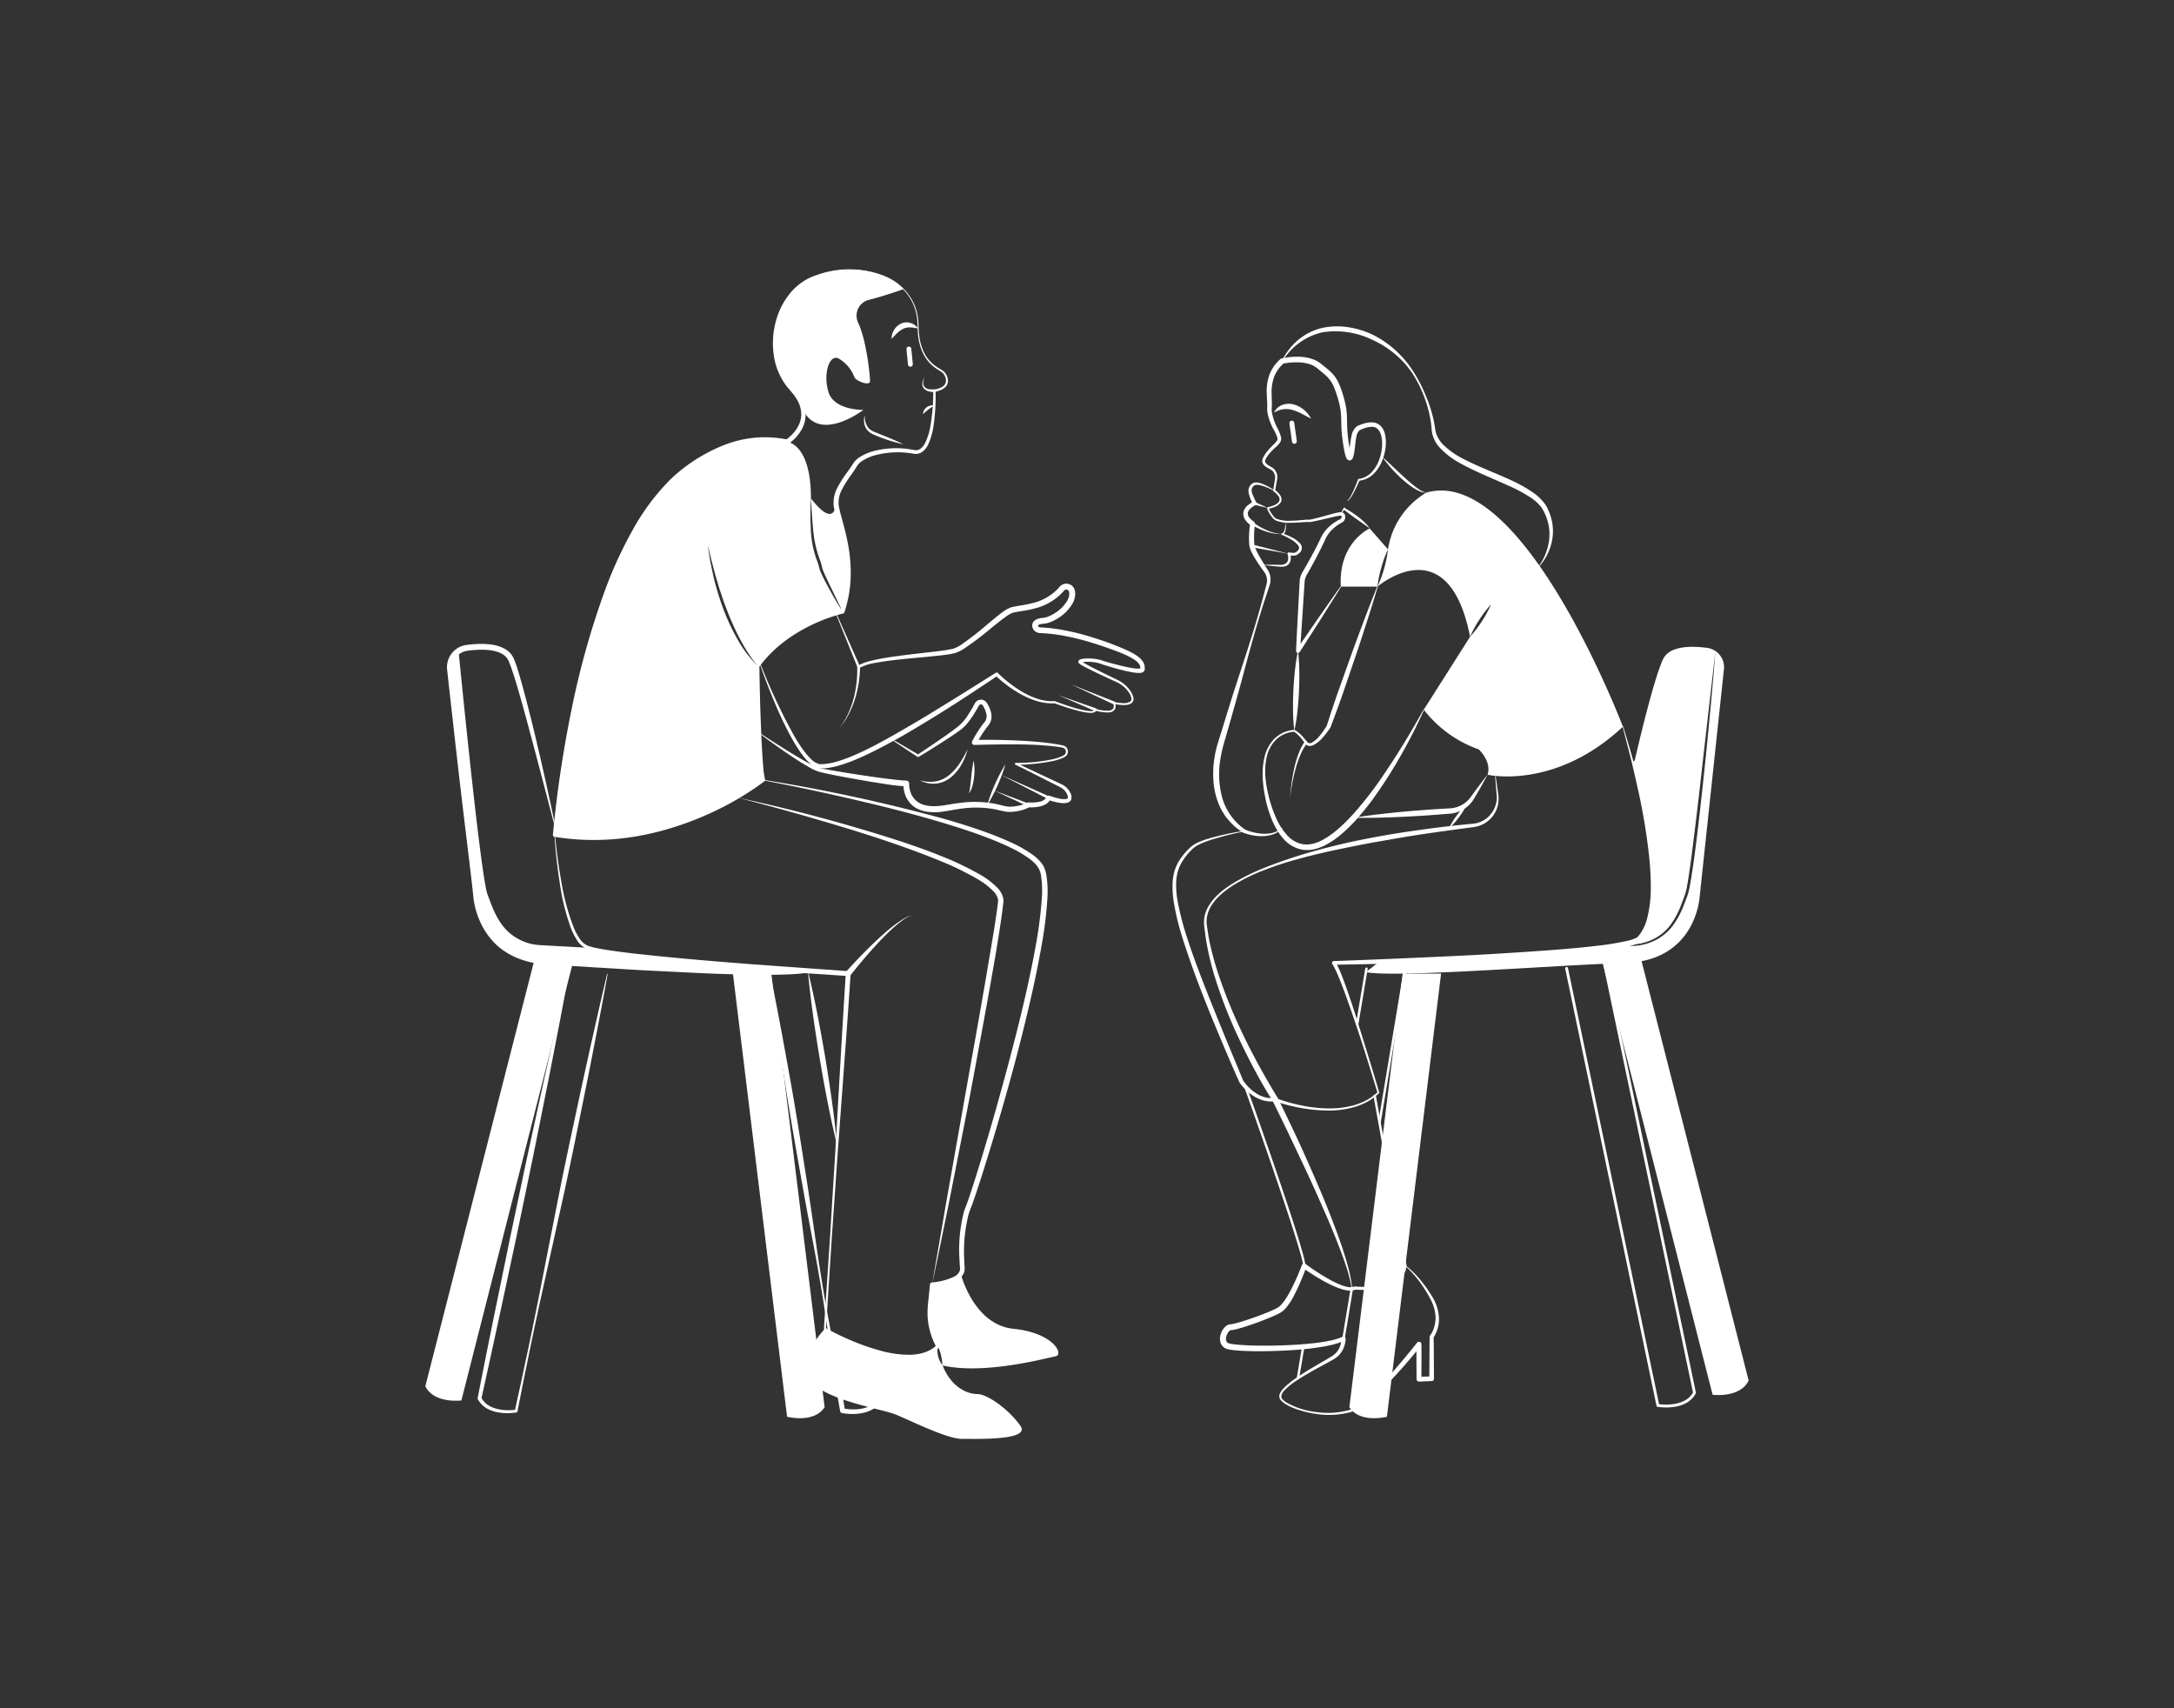 <svg xmlns="http://www.w3.org/2000/svg" data-name="Layer 1" viewBox="0 0 700 550"><rect x="0" y="0" width="700" height="550" fill="#333333" stroke="none"/><path fill="#fff" d="M339.854 436.693c-2.807.517-22.822 6.027-36.351 2.941 2.75 7.033 8.048 9.198 11.047 9.198 3.746 0 10.875 5.624 14.056 10.309 3.19 4.685-14.056 4.12-18.932 4.12-4.877 0-16.69-5.998-21.376-7.866-4.685-1.878-23.617-4.695-27.747-11.44-4.12-6.745 5.059-16.125 5.059-16.125s26.626 15.378 36.38 5.624a7.035 7.035 0 00.077 3.162 6.699 6.699 0 001.36 2.846 14.256 14.256 0 00-.431-3.066 13.53 13.53 0 00-1.006-2.941 22.459 22.459 0 01-2.625-12.743l.747-7.128s6.889-.508 9.093-3.219l.163-.23s4.053 16.384 16.987 17.696C339.298 429.143 342.67 436.185 339.854 436.693zM266.414 188.531c1.523 2.817 3.104 5.595 4.819 8.297v.019s-17.428 3.938-27.182 17.629a32.414 32.414 0 01-3.162-4.254c-.968-1.475-1.84-3.018-2.673-4.561a88.821 88.821 0 01-4.312-9.658l-.929-2.472-.833-2.51c-.613-1.667-1.016-3.382-1.571-5.068-.498-1.696-.92-3.411-1.38-5.116-.431-1.725-.814-3.449-1.265-5.174.24 1.763.537 3.516.805 5.27.374 1.734.719 3.478 1.121 5.212a86.637 86.637 0 003.162 10.204 66.881 66.881 0 004.561 9.667 36.957 36.957 0 006.477 8.46s.747 33.745 2.06 36.744c0 0-29.807 24.097-67.49 17.62 0 0 7.033-82.111 36.84-112.77 0 0 16.873-18.281 37.97-13.778 0 0 7.684.374 7.684 18.185a87.037 87.037 0 00-.058 9.619 31.891 31.891 0 001.696 9.533c.278.766.565 1.495.786 2.242.115.374.201.747.287 1.131.058.192.125.431.192.632l.24.575C264.919 185.705 265.648 187.123 266.414 188.531z"/><path fill="#fff" d="M271.233,196.828l-2.06-4.312-2.098-4.321c-.671-1.447-1.389-2.874-1.983-4.331l-.201-.546c-.058-.172-.105-.316-.153-.508-.096-.402-.182-.805-.297-1.207-.23-.786-.517-1.552-.786-2.29a36.816,36.816,0,0,1-1.868-9.275c-.173-1.581-.278-3.171-.374-4.771-.134-1.591-.172-3.191-.297-4.791,7.876,10.127,8.058,1.686,8.058,1.686C269.365,166.849,276.484,180.703,271.233,196.828Z"/><path fill="#fff" d="M285.242,89.057a17.703,17.703,0,0,1,8.55,7.757,16.434,16.434,0,0,1,1.795,5.58c.135.969.146,1.964.204,2.932l.058,1.451c.026.483.105.961.155,1.442a16.483,16.483,0,0,0,1.644,5.506l.341.633.4.596a11.604,11.604,0,0,0,.875,1.135,13.05,13.05,0,0,0,2.139,1.897c.782.578,1.629.949,2.481,1.612a4.432,4.432,0,0,1,1.348,2.774,3.121,3.121,0,0,1-.331,1.588,3.43,3.43,0,0,1-1.111,1.159,7.841,7.841,0,0,1-2.868,1.042l.313-.379a64.456,64.456,0,0,1-.693,11.602,20.926,20.926,0,0,1-1.651,5.676,6.408,6.408,0,0,1-1.965,2.453,3.64,3.64,0,0,1-1.594.598,2.949,2.949,0,0,1-.852.004l-.416-.048-.347-.057a28.389,28.389,0,0,0-11.188.382,14.875,14.875,0,0,0-5.046,2.097c-.173.133-.358.257-.522.396l-.454.444a7.474,7.474,0,0,0-.756,1.06c-.523.842-1.081,1.643-1.635,2.431a36.952,36.952,0,0,0-3.014,4.776,8.801,8.801,0,0,0-1.044,5.118c.268,1.754.863,3.638,1.349,5.492.501,1.866.991,3.748,1.372,5.659a50.444,50.444,0,0,1,1.135,11.647,39.881,39.881,0,0,1-1.997,11.555.721.721,0,0,1-.509.472l-.012.003a51.343,51.343,0,0,0-7.691,2.599,55.138,55.138,0,0,0-7.248,3.739,44.384,44.384,0,0,0-6.546,4.847,39.857,39.857,0,0,0-5.488,6.006l.084-.273c.097,6.135.228,12.274.475,18.406q.171,4.6.431,9.193c.086,1.531.196,3.059.317,4.586a26.583,26.583,0,0,0,.644,4.459l.013.045a.268.268,0,0,1-.095.288,93.403,93.403,0,0,1-15.336,9.322,102.787,102.787,0,0,1-16.764,6.411c-2.888.801-5.809,1.488-8.763,2.014a85.025,85.025,0,0,1-8.934,1.085,79.342,79.342,0,0,1-17.976-.841.593.593,0,0,1-.493-.638,374.395,374.395,0,0,1,5.985-40.238A262.878,262.878,0,0,1,195.054,189.367a133.56,133.56,0,0,1,8.558-18.55,73.027,73.027,0,0,1,12.243-16.459,53.783,53.783,0,0,1,17.308-11.072,35.874,35.874,0,0,1,20.427-1.759l-.586.107c2.721-1.881,5.01-4.943,4.988-8.273A9.278,9.278,0,0,0,256.57,128.592l-.682-1.096c-.244-.356-.547-.676-.817-1.016l-.84-1.012c-.301-.355-.618-.696-.904-1.062a21.259,21.259,0,0,1-4.186-10.112,26.851,26.851,0,0,1,.679-10.865,23.733,23.733,0,0,1,5.061-9.58,18.949,18.949,0,0,1,4.164-3.503,16.511,16.511,0,0,1,2.428-1.24c.839-.347,1.705-.606,2.556-.913A30.714,30.714,0,0,1,285.242,89.057Zm-.073.167a30.447,30.447,0,0,0-21.033-.69c-.838.31-1.698.575-2.518.922a16.115,16.115,0,0,0-2.362,1.231,17.614,17.614,0,0,0-4.006,3.487,23.135,23.135,0,0,0-4.744,9.435,25.979,25.979,0,0,0-.447,10.541,20.215,20.215,0,0,0,4.177,9.523l1.775,2.018c.297.357.622.689.895,1.067l.771,1.178a10.611,10.611,0,0,1,1.722,5.411,10,10,0,0,1-1.608,5.5c-.251.408-.547.782-.822,1.171-.315.354-.604.735-.942,1.066a14.061,14.061,0,0,1-2.178,1.869.709.709,0,0,1-.549.114l-.037-.008a34.284,34.284,0,0,0-19.447,1.931,51.973,51.973,0,0,0-16.668,10.717,71.223,71.223,0,0,0-11.871,16.051,142.758,142.758,0,0,0-8.459,18.283,261.162,261.162,0,0,0-11.18,38.856,382.616,382.616,0,0,0-6.424,39.998l-.493-.638a78.407,78.407,0,0,0,17.715,1.045,84.118,84.118,0,0,0,8.849-.959c2.931-.483,5.835-1.126,8.71-1.884a96.792,96.792,0,0,0,16.691-6.253q4.022-1.937,7.86-4.229a71.623,71.623,0,0,0,7.391-4.976l-.081.333a25.643,25.643,0,0,1-.718-4.633c-.132-1.533-.252-3.066-.348-4.6q-.293-4.601-.49-9.203-.393-9.206-.701-18.414l-0-.006a.423.423,0,0,1,.084-.267,40.829,40.829,0,0,1,5.528-6.25,45.298,45.298,0,0,1,6.624-5.069,56.385,56.385,0,0,1,7.352-3.937,52.478,52.478,0,0,1,7.893-2.799l-.521.475a40.598,40.598,0,0,0,1.819-11.149,48.889,48.889,0,0,0-1.159-11.287c-.381-1.863-.87-3.708-1.377-5.557a49.312,49.312,0,0,1-1.402-5.717,10.391,10.391,0,0,1,1.249-6.019,38.246,38.246,0,0,1,3.184-4.956c.56-.782,1.109-1.556,1.61-2.345a9.21,9.21,0,0,1,.935-1.273l.584-.56c.204-.169.421-.315.631-.472a16.229,16.229,0,0,1,5.568-2.276,28.609,28.609,0,0,1,11.743-.205l.364.068.301.037a1.837,1.837,0,0,0,.585.011,2.455,2.455,0,0,0,1.088-.382,5.333,5.333,0,0,0,1.627-1.988,19.967,19.967,0,0,0,1.665-5.346,63.171,63.171,0,0,0,.912-11.411.385.385,0,0,1,.313-.379,7.172,7.172,0,0,0,2.606-.878,2.763,2.763,0,0,0,.916-.905,2.475,2.475,0,0,0,.278-1.232,3.853,3.853,0,0,0-1.11-2.392c-.674-.549-1.612-1.016-2.389-1.611a13.534,13.534,0,0,1-2.184-2.016,12.037,12.037,0,0,1-.885-1.195l-.401-.625-.339-.66a17.223,17.223,0,0,1-1.634-5.645c-.047-.488-.124-.974-.147-1.464l-.048-1.469c-.051-.976-.055-1.937-.181-2.896a16.148,16.148,0,0,0-1.725-5.496A17.48,17.48,0,0,0,285.169,89.224Z"/><path fill="#fff" d="M178.712,268.838c.465,5.105,1.149,10.193,2.066,15.231a74.042,74.042,0,0,0,4.019,14.735,20.401,20.401,0,0,0,1.771,3.302,6.078,6.078,0,0,0,2.611,2.35,22.505,22.505,0,0,0,3.611.938q1.877.347,3.773.629c5.058.742,10.157,1.281,15.255,1.795,10.199,1.039,20.423,1.88,30.65,2.662l30.694,2.206.007.001a.781.781,0,0,1,.724.831q-.945,14.295-2.026,28.581l-2.099,28.577-1.99,28.584-1.837,28.594-.163-.305a84.845,84.845,0,0,0,8.704,4.204,70.84,70.84,0,0,0,9.124,3.142,34.241,34.241,0,0,0,9.461,1.293c3.134-.072,6.364-.907,8.529-3.12l-.083.672a22.432,22.432,0,0,1-1.985-4.841,23.419,23.419,0,0,1-.858-5.145,32.537,32.537,0,0,1,.269-5.172l.503-5.068a.667.667,0,0,1,.592-.597l.027-.003a20.658,20.658,0,0,0,6.938-1.767,3.648,3.648,0,0,0,2.086-2.153,2.591,2.591,0,0,0,.023-.71l-.072-.947c-.042-.629-.074-1.258-.1-1.887a48.773,48.773,0,0,1,1.379-15.093c.165-.623.432-1.229.645-1.843.221-.539.43-1.128.635-1.707.409-1.165.802-2.344,1.189-3.524q1.16-3.542,2.258-7.112,2.208-7.132,4.278-14.309,4.149-14.349,7.839-28.82c2.435-9.648,4.706-19.346,6.429-29.125a133.525,133.525,0,0,0,1.862-14.716,33.213,33.213,0,0,0-.239-7.248,6.819,6.819,0,0,0-1.232-3.073,12.571,12.571,0,0,0-2.528-2.404,38.707,38.707,0,0,0-6.311-3.683c-2.219-1.068-4.502-2.027-6.811-2.922-4.624-1.784-9.352-3.325-14.11-4.765-9.519-2.883-19.179-5.331-28.881-7.583-9.702-2.258-19.447-4.357-29.239-6.211a.091.091,0,0,1,.031-.18A551.774,551.774,0,0,1,304.601,263.814c4.8,1.385,9.568,2.898,14.264,4.653,2.346.883,4.672,1.833,6.954,2.903a40.222,40.222,0,0,1,6.617,3.782,14.167,14.167,0,0,1,2.888,2.71,7.031,7.031,0,0,1,1.036,1.823,11.508,11.508,0,0,1,.545,1.946,34.777,34.777,0,0,1,.341,7.66,128.082,128.082,0,0,1-1.835,14.941c-1.717,9.86-3.975,19.593-6.397,29.277-2.421,9.685-5.108,19.297-7.933,28.866q-2.12,7.177-4.367,14.317-1.127,3.569-2.306,7.126c-.397,1.185-.798,2.369-1.221,3.553-.215.594-.424,1.179-.68,1.792-.194.562-.44,1.099-.597,1.681a48.729,48.729,0,0,0-1.452,14.552c.018.616.042,1.232.076,1.847l.058.917a4.097,4.097,0,0,1-.063,1.149,3.951,3.951,0,0,1-1.163,1.947,7.077,7.077,0,0,1-1.714,1.166,16.312,16.312,0,0,1-3.696,1.251,27.971,27.971,0,0,1-3.796.58l.619-.6-.564,5.062a31.34,31.34,0,0,0-.324,4.983,22.229,22.229,0,0,0,.756,4.889,21.438,21.438,0,0,0,1.809,4.586l.012.022a.546.546,0,0,1-.095.65,10.904,10.904,0,0,1-4.355,2.578,17.041,17.041,0,0,1-4.931.747A35.127,35.127,0,0,1,283.383,435.723a71.653,71.653,0,0,1-9.188-3.295,95.785,95.785,0,0,1-8.745-4.313.327.327,0,0,1-.163-.306l1.912-28.589,1.76-28.599,1.651-28.606q.813-14.304,1.723-28.601l.73.831L257.697,313.228l-15.351-1.202c-10.231-.844-20.458-1.747-30.672-2.85-5.104-.582-10.204-1.203-15.289-2.024q-1.907-.309-3.809-.693a23.075,23.075,0,0,1-3.809-1.06,7.062,7.062,0,0,1-3.003-2.745,21.313,21.313,0,0,1-1.812-3.495,71.215,71.215,0,0,1-3.733-14.995q-1.191-7.62-1.69-15.314a.091.091,0,0,1,.085-.097A.093.093,0,0,1,178.712,268.838Z"/><path fill="#fff" d="M237.648,256.846a528.193,528.193,0,0,1,52.708,14.154c4.323,1.438,8.624,2.958,12.853,4.685a94.217,94.217,0,0,1,12.402,5.936,24.925,24.925,0,0,1,5.593,4.281,6.928,6.928,0,0,1,1.835,3.378,5.001,5.001,0,0,1,.049,1.055l-.1.858-.201,1.715c-.588,4.545-1.33,9.025-2.058,13.52q-2.316,13.45-4.805,26.86c-1.659,8.941-3.275,17.889-5.041,26.81l-5.257,26.767c-1.831,8.907-3.607,17.825-5.514,26.717l4.636-26.882,4.756-26.857c3.165-17.904,6.452-35.789,9.429-53.716.753-4.475,1.523-8.963,2.128-13.431l.206-1.67.103-.835a3.248,3.248,0,0,0-.029-.642,5.317,5.317,0,0,0-1.401-2.514,23.419,23.419,0,0,0-5.185-3.996,92.717,92.717,0,0,0-12.144-5.899c-4.186-1.717-8.434-3.303-12.709-4.821-8.559-3.012-17.242-5.695-25.967-8.228C255.223,261.51,246.447,259.14,237.648,256.846Z"/><path fill="#fff" d="M272.411 312.884c3.162-3.515 6.424-6.899 9.857-10.129 1.72-1.608 3.482-3.175 5.344-4.621a32.799 32.799 0 012.895-2.027 10.027 10.027 0 013.228-1.389 9.916 9.916 0 00-3.103 1.58 32.419 32.419 0 00-2.73 2.188c-1.747 1.548-3.391 3.212-4.991 4.914-3.187 3.412-6.217 6.995-9.098 10.648l-.009.011a.912.912 0 01-1.433-1.13C272.385 312.914 272.399 312.898 272.411 312.884zM244.787 213.57a188.848 188.848 0 0010.969 23.44 47.44 47.44 0 003.548 5.334 18.676 18.676 0 002.119 2.304 5.167 5.167 0 002.458 1.356 2.47 2.47 0 00.708.02l.77-.028c.514-.034 1.03-.133 1.545-.194a25.421 25.421 0 003.064-.752 51.422 51.422 0 005.973-2.279c3.912-1.756 7.717-3.788 11.468-5.914q5.626-3.189 11.176-6.539 11.069-6.739 22.024-13.698l.004-.003a.573.573 0 01.713.08 39.843 39.843 0 003.955 3.439 36.403 36.403 0 004.381 2.902 25.665 25.665 0 004.798 2.081 15.811 15.811 0 005.135.636l.01-0a.353.353 0 01.14.022c2.151.82 4.34 1.575 6.551 2.215a32.853 32.853 0 003.345.798 9.867 9.867 0 001.674.16c.529.003 1.141-.129 1.109-.47a.253.253 0 01.32-.267l.037.011a12.671 12.671 0 004.017.589 2.095 2.095 0 001.634-.659 2.016 2.016 0 00-.04-1.741.302.302 0 01.349-.399l.005.001a15.285 15.285 0 002.763.358 3.857 3.857 0 002.49-.551c.574-.493.265-1.474-.15-2.245a8.697 8.697 0 00-1.665-2.17 9.975 9.975 0 00-2.237-1.59c-.811-.407-1.718-.791-2.57-1.192-1.73-.796-3.455-1.6-5.172-2.431-.858-.416-1.714-.838-2.564-1.281-.425-.222-.849-.448-1.273-.693-.212-.122-.422-.251-.641-.402a1.812 1.812 0 01-.378-.331.68.68 0 01-.148-.359.688.688 0 01.07-.341.828.828 0 01.298-.326 2.442 2.442 0 01.863-.305c.259-.05.51-.08.76-.104a14.461 14.461 0 011.481-.049 15.719 15.719 0 012.94.308 13.36 13.36 0 011.421.408l1.355.407q1.361.397 2.734.756c1.828.473 3.671.92 5.506 1.213a9.117 9.117 0 002.577.145c.05-.014.143-.042.1-.033-.004.003-.002.006-.008.014a.158.158 0 00-.059.056c-.017.048-.063.1-.062.166.002.054.005.021.003-.013l-.001-.085-.003-.17-.019-.309a2.14 2.14 0 00-.35-1.024 6.107 6.107 0 00-1.876-1.658 21.909 21.909 0 00-2.433-1.285c-1.69-.78-3.46-1.425-5.236-2.064q-2.672-.957-5.378-1.794a77.081 77.081 0 00-10.965-2.621 51.636 51.636 0 00-5.576-.56c-.247-.018-.411-.003-.822-.06a2.679 2.679 0 01-1.002-.382 2.441 2.441 0 01-1.158-1.89 1.977 1.977 0 01.335-1.262 2.419 2.419 0 01.865-.756 5.079 5.079 0 011.672-.507c.253-.046.554-.058.752-.093.195-.038.384-.049.584-.101l.601-.169.601-.232a13.413 13.413 0 002.308-1.287 11.648 11.648 0 003.592-3.765 4.73 4.73 0 00.631-2.237c-.028-.178-.05-.355-.067-.534a.829.829 0 00-.131-.347.927.927 0 00-1.234-.303 1.021 1.021 0 00-.286.247q-.247.295-.507.573a17.311 17.311 0 01-2.25 2.007 18.845 18.845 0 01-5.304 2.761 37.234 37.234 0 01-5.709 1.251c-.928.16-1.888.309-2.716.518a8.331 8.331 0 00-2.189 1.238c-1.505 1.069-2.98 2.272-4.456 3.461a100.807 100.807 0 01-9.178 6.947 12.182 12.182 0 01-2.744 1.321 24.341 24.341 0 01-2.912.541c-1.909.264-3.803.44-5.7.632-3.789.368-7.575.678-11.339 1.133-1.88.229-3.757.484-5.606.841a16.727 16.727 0 00-5.243 1.644l-.039.023a.416.416 0 01-.569-.148.454.454 0 01-.027-.056L269.092 197.458a.091.091 0 01.168-.071l7.618 17.156-.635-.18a11.077 11.077 0 011.347-.707c.46-.165.918-.367 1.383-.5l1.398-.394 1.407-.32c1.877-.411 3.766-.715 5.655-.992 3.779-.544 7.566-.975 11.343-1.401 1.884-.22 3.776-.425 5.631-.711a23.432 23.432 0 002.687-.535 10.774 10.774 0 002.357-1.194 99.973 99.973 0 008.899-6.959c1.469-1.217 2.92-2.449 4.504-3.601a9.725 9.725 0 012.77-1.522c1.016-.258 1.94-.397 2.884-.564a35.655 35.655 0 005.423-1.198 16.976 16.976 0 004.769-2.499 15.447 15.447 0 001.997-1.792q.226-.244.436-.497a2.958 2.958 0 01.79-.676 2.826 2.826 0 013.788.915 2.713 2.713 0 01.39.969l.112.881a6.595 6.595 0 01-.85 3.203 13.5 13.5 0 01-4.181 4.449 14.942 14.942 0 01-2.678 1.464l-.732.274-.774.211c-.261.065-.549.091-.822.134-.272.04-.448.039-.665.076a3.357 3.357 0 00-1.053.288.627.627 0 00-.211.157c-.018.026-.021.019-.021.089a.574.574 0 00.289.445c.217.138.329.137.92.167a53.465 53.465 0 015.768.628 78.803 78.803 0 0111.191 2.773 91.045 91.045 0 0110.77 4.073 23.33 23.33 0 012.582 1.428 7.418 7.418 0 012.298 2.161 3.596 3.596 0 01.533 1.659l.017.403-0.0.186-0.0.093a.875.875 0 01-.012.164.983.983 0 01-.187.491 1.662 1.662 0 01-.169.196 1.701 1.701 0 01-.158.109 1.634 1.634 0 01-.562.217 5.943 5.943 0 01-1.628.023c-.501-.046-.985-.122-1.465-.206-1.916-.343-3.766-.83-5.61-1.344q-1.381-.391-2.751-.816c-.903-.257-1.857-.645-2.68-.844a14.647 14.647 0 00-2.721-.334 13.434 13.434 0 00-1.369.019c-.224.017-.446.04-.654.076a1.788 1.788 0 00-.485.137c-.018.003.01.006.051-.076a.345.345 0 00.032-.171.41.41 0 00-.064-.204 1.73 1.73 0 00.162.131c.171.122.363.247.561.365.395.239.806.469 1.219.695.828.452 1.67.888 2.515 1.318 1.691.86 3.397 1.697 5.107 2.524.86.426 1.701.797 2.581 1.26a10.697 10.697 0 012.365 1.752 9.708 9.708 0 011.771 2.356 4.693 4.693 0 01.509 1.447 1.738 1.738 0 01-.51 1.584 2.819 2.819 0 01-1.461.621 7.475 7.475 0 01-1.485.08 15.857 15.857 0 01-2.885-.395l.354-.398a2.558 2.558 0 01-.04 2.281 2.622 2.622 0 01-2.086.901 13.52 13.52 0 01-4.216-.635l.357-.256a3.075 3.075 0 01-.059.304 1.9 1.9 0 01-.167.273 1.273 1.273 0 01-.476.297 2.999 2.999 0 01-.945.148 10.388 10.388 0 01-1.781-.151 33.388 33.388 0 01-3.417-.78c-2.244-.626-4.445-1.362-6.629-2.17l.149.022a17.12 17.12 0 01-5.395-.598 26.46 26.46 0 01-5.01-2.028 37.316 37.316 0 01-4.566-2.866 40.556 40.556 0 01-4.163-3.449l.717.077c-7.195 4.815-14.428 9.578-21.826 14.093l-5.563 3.365c-1.875 1.091-3.747 2.183-5.657 3.218-3.796 2.104-7.651 4.119-11.651 5.871a52.82 52.82 0 01-6.166 2.286 26.778 26.778 0 01-3.24.761 13.422 13.422 0 01-3.432.167 6.354 6.354 0 01-3.126-1.746 19.851 19.851 0 01-2.215-2.515 48.546 48.546 0 01-3.512-5.545 118.511 118.511 0 01-5.598-11.757c-1.668-4.001-3.234-8.04-4.63-12.141a.091.091 0 01.057-.116A.093.093 0 01244.787 213.57z"/><path fill="#fff" d="M270.16 234.535a21.188 21.188 0 002.794-4.48 31.531 31.531 0 001.842-4.938 35.337 35.337 0 00.985-5.165c.135-.866.139-1.747.215-2.618.036-.874.022-1.751.036-2.625l0-.034a.456.456 0 11.912.014l-.001.019c-.052.894-.076 1.788-.151 2.678-.115.887-.159 1.781-.334 2.658a35.927 35.927 0 01-1.226 5.203 31.857 31.857 0 01-2.075 4.91A21.294 21.294 0 01270.16 234.535zM352.533 228.913l-11.645-5.064 11.978 4.216a.456.456 0 01-.303.86zM358.495 226.727l-13.67-6.395 14.031 5.558a.456.456 0 01-.336.848z"/><path fill="#fff" d="M287.08,237.914c2.929,1.674,5.824,3.401,8.735,5.105l-.41.001c2.943-1.977,5.904-3.933,8.798-5.971,1.444-1.018,2.893-2.047,4.247-3.133a15.114,15.114,0,0,0,3.321-3.843c.476-.727.928-1.475,1.362-2.234l.638-1.148.172-.31a2.297,2.297,0,0,1,.295-.401,2.249,2.249,0,0,1,.828-.556,2.208,2.208,0,0,1,2.666.862c.131.208.248.402.364.61a9.338,9.338,0,0,1,1.053,2.7,4.76,4.76,0,0,1-.356,3.111,4.349,4.349,0,0,1-.436.692l-.404.523-.772,1.043a36.103,36.103,0,0,0-2.706,4.425l-.743-1.163c4.047-.063,8.097-.035,12.146.129,4.048.158,8.097.4,12.127.926q1.511.194,3.014.476c.517.109.963.167,1.538.339a1.985,1.985,0,0,1,1.216,1.281,2.023,2.023,0,0,1-.261,1.731,2.136,2.136,0,0,1-.66.597c-.241.127-.474.226-.712.34a16.484,16.484,0,0,1-2.934.94,62.697,62.697,0,0,1-12.099,1.256l.139-.603c4.29,2.082,8.623,4.077,12.938,6.108l1.621.757a6.205,6.205,0,0,1,1.614,1.091A5.566,5.566,0,0,1,344.603,255.182a2.962,2.962,0,0,1,.334,2.18,1.7,1.7,0,0,1-.945.971,3.418,3.418,0,0,1-1.076.242,8.46,8.46,0,0,1-1.933-.118,21.165,21.165,0,0,1-3.579-.944l.922-.427a3.504,3.504,0,0,1-1.481,1.757,6.3,6.3,0,0,1-1.937.777,12.27,12.27,0,0,1-1.958.297,15.335,15.335,0,0,1-1.97.018l.533-.149a6.989,6.989,0,0,1-1.442.719,12.104,12.104,0,0,1-1.423.438,18.614,18.614,0,0,1-2.881.457,10.168,10.168,0,0,1-3.012-.292c-.931-.204-1.818-.418-2.707-.592a33.205,33.205,0,0,0-10.81-.113c-.905.128-1.81.247-2.711.425l-1.354.24-1.429.21a16.792,16.792,0,0,1-5.877-.049,9.605,9.605,0,0,1-2.889-1.066,7.081,7.081,0,0,1-1.279-.929l-.583-.542-.491-.624a8.642,8.642,0,0,1-.828-1.341,10.574,10.574,0,0,1-.537-1.458,9.733,9.733,0,0,1-.377-3.084l.931,1.002a61.993,61.993,0,0,1-6.424-.702c-2.101-.309-4.191-.651-6.279-1.004-4.175-.715-8.34-1.455-12.494-2.321-1.041-.227-2.067-.434-3.132-.747a17.81,17.81,0,0,1-2.979-1.402c-1.864-1.051-3.646-2.198-5.418-3.361q-5.283-3.537-10.355-7.349a.091.091,0,0,1-.018-.128.092.092,0,0,1,.123-.021c3.541,2.308,7.089,4.607,10.706,6.776,1.803,1.09,3.62,2.165,5.476,3.122A17.069,17.069,0,0,0,263.813,247.25c.971.247,2.028.424,3.059.608q6.221,1.101,12.494,2.011c2.087.304,4.176.597,6.264.856,2.073.241,4.212.537,6.185.594a.96.96,0,0,1,.931.987l-0.0.015a8.049,8.049,0,0,0,.336,2.42,8.722,8.722,0,0,0,.435,1.151,6.435,6.435,0,0,0,4.756,3.43c3.364.739,6.943-.387,10.731-.801a35.022,35.022,0,0,1,11.388.275c1.868.359,3.667,1.031,5.245.926a16.968,16.968,0,0,0,2.626-.381,11.811,11.811,0,0,0,1.247-.357,6.065,6.065,0,0,0,1.067-.484l.046-.029a.792.792,0,0,1,.488-.12,13.922,13.922,0,0,0,1.741.021,10.762,10.762,0,0,0,1.714-.219,3.144,3.144,0,0,0,2.417-1.544l.006-.015a.714.714,0,0,1,.916-.412,21.441,21.441,0,0,0,3.306.962,7.246,7.246,0,0,0,1.624.161,2.254,2.254,0,0,0,.668-.115.47.47,0,0,0,.294-.247,1.984,1.984,0,0,0-.236-1.264,4.442,4.442,0,0,0-.902-1.297,5.142,5.142,0,0,0-1.306-.948l-1.595-.808c-4.261-2.142-8.504-4.322-12.79-6.414a.318.318,0,0,1-.146-.425.324.324,0,0,1,.285-.178,55.241,55.241,0,0,0,11.965-1.182,15.158,15.158,0,0,0,2.817-.93c.215-.109.445-.214.648-.325a1.51,1.51,0,0,0,.446-.42,1.367,1.367,0,0,0,.148-1.168,1.29,1.29,0,0,0-.811-.818c-.395-.109-.953-.192-1.427-.267-.99-.147-1.985-.269-2.985-.36-3.999-.374-8.03-.468-12.056-.485-4.027-.001-8.056.081-12.084.191l-.007 0a.801.801,0,0,1-.823-.779.813.813,0,0,1,.087-.385,37.598,37.598,0,0,1,2.824-4.663c.263-.37.532-.737.815-1.095l.416-.525a2.748,2.748,0,0,0,.278-.428,3.161,3.161,0,0,0,.242-2.076,7.825,7.825,0,0,0-.851-2.248c-.097-.181-.208-.368-.31-.537a.691.691,0,0,0-.217-.218.705.705,0,0,0-.621-.057.749.749,0,0,0-.271.173.796.796,0,0,0-.1.133c-.035.049-.104.183-.154.27l-.671,1.17c-.458.775-.934,1.54-1.441,2.291a25.812,25.812,0,0,1-1.644,2.19,11.729,11.729,0,0,1-2.034,1.92c-1.453,1.086-2.935,2.062-4.426,3.04-2.988,1.936-5.989,3.833-9.042,5.656l-.017.01a.369.369,0,0,1-.393-.009c-2.809-1.866-5.633-3.708-8.423-5.605a.091.091,0,0,1,.097-.155Z"/><path fill="#fff" d="M311.547 241.191a17.883 17.883 0 01-1.913 4.892 14.634 14.634 0 01-3.376 4.117 9.128 9.128 0 01-4.935 2.099 9.318 9.318 0 01-5.15-1.078 11.674 11.674 0 005.058.373 9.503 9.503 0 004.452-2.1 17.352 17.352 0 003.349-3.784A31.983 31.983 0 00311.547 241.191zM337.457 257.257l-15.212-7.817 15.607 6.996a.456.456 0 11-.373.832zM330.868 259.562l-10.79-5.06 11.145 4.221a.456.456 0 11-.323.853z"/><path fill="#fff" d="M323.734 246.065a51.078 51.078 0 01-2.521 6.793 50.509 50.509 0 01-3.354 6.423 50.473 50.473 0 012.521-6.793A51.105 51.105 0 01323.734 246.065zM313.516 244.846a19.573 19.573 0 01.119 5.415 17.394 17.394 0 01-.498 2.678 7.15 7.15 0 01-1.121 2.499 22.624 22.624 0 00.423-2.637l.29-2.64A52.09 52.09 0 01313.516 244.846zM258.589 131.981c5.35 10.78 19.398 0 19.398 0s-9.468.187-11.249-5.812.375-12.374 3.375-10.687a11.517 11.517 0 014.968 5.906c.375 1.219 5.062 3.093 5.062 1.312 0-1.558-1.005-12.663-3.831-18.805a5.232 5.232 0 013.285-7.304q.085-.023.171-.045c5.531-1.406 11.151-3.457 11.151-3.457a17.651 17.651 0 00-5.714-3.949s-10.218-5.156-23.342 0-16.78 25.873-7.124 35.997c2.891 3.031 3.933 5.785 3.974 8.155M278.456 133.668a6.015 6.015 0 001.039 3.944c.801 1.08 2.135 1.481 3.483 2.032 2.658 1.075 5.336 2.122 7.942 3.398a51.159 51.159 0 01-8.282-2.553c-.675-.294-1.323-.525-2.011-.902a4.644 4.644 0 01-1.713-1.571A5.276 5.276 0 01278.456 133.668zM287.08 109.108a5.353 5.353 0 01.758-2.804 5.178 5.178 0 012.25-2.108 4.162 4.162 0 013.163-.186 4.941 4.941 0 011.347.684 6.23 6.23 0 011.027 1.044c-.508-.037-.941-.161-1.379-.221a8.465 8.465 0 00-1.25-.097 4.391 4.391 0 00-2.141.429 7.482 7.482 0 00-1.889 1.333C288.348 107.748 287.75 108.399 287.08 109.108zM300.775 130.58c-.697.481-1.29.842-1.848 1.278-.285.206-.555.43-.83.669-.284.234-.545.5-.892.767a2.801 2.801 0 011.174-2.163 3.205 3.205 0 011.139-.546A2.325 2.325 0 01300.775 130.58zM297.767 121.294a5.25 5.25 0 00-.479 1.73 2.139 2.139 0 00.409 1.589 2.465 2.465 0 001.429.706c.287.021.567.056.852.06l.868-.04.045-.002a.457.457 0 01.042.914.501.501 0 01-.057-.001l-.954-.076c-.318-.045-.637-.124-.95-.19a3.011 3.011 0 01-1.642-1.103 2.481 2.481 0 01-.266-1.89A5.36 5.36 0 01297.767 121.294zM293.131 118.062a.781.781 0 01-.777-.705l-.479-4.908a.781.781 0 011.555-.152l.479 4.908a.781.781 0 01-.702.853C293.182 118.06 293.156 118.062 293.131 118.062zM260.136 312.576c1.113 4.614 2.138 9.241 3.034 13.889.924 4.643 1.743 9.303 2.542 13.966.765 4.669 1.507 9.341 2.145 14.031q.994 7.028 1.64 14.116-1.695-6.912-3.044-13.884c-.924-4.644-1.743-9.305-2.539-13.97-.763-4.67-1.505-9.344-2.143-14.034C261.112 322.003 260.554 317.3 260.136 312.576zM280.607 434.409c.593 2.671 1.112 5.355 1.667 8.032l1.547 8.053a.564.564 0 01-.066.392l-.005.009a8.266 8.266 0 01-2.433 2.649 10.814 10.814 0 01-3.283 1.339 15.479 15.479 0 01-3.452.375 18.981 18.981 0 01-3.458-.287.741.741 0 01-.596-.592l-.007-.038c-2.194-11.777-3.572-23.691-5.436-35.524-.463-2.959-.977-5.909-1.494-8.858-.5-2.952-1.042-5.898-1.6-8.841-1.1-5.888-2.244-11.769-3.293-17.666-2.09-11.795-4.213-23.585-6.04-35.423-1.806-11.842-3.628-23.682-5.089-35.582a.091.091 0 01.18-.03c2.481 11.73 4.595 23.521 6.725 35.309 2.109 11.792 3.922 23.633 5.769 35.468.919 5.919 1.743 11.853 2.611 17.78.426 2.965.868 5.927 1.352 8.882.466 2.958.936 5.916 1.458 8.865 2.094 11.794 4.64 23.513 6.385 35.366l-.602-.63a17.627 17.627 0 003.142.315 14.045 14.045 0 003.139-.279 9.491 9.491 0 002.856-1.094 6.991 6.991 0 002.117-2.103l-.071.4-1.16-8.117c-.347-2.712-.73-5.419-1.04-8.137a.091.091 0 01.18-.03zM195.657 313.648c-2.128 11.792-4.432 23.547-6.757 35.298-2.395 11.736-4.723 23.487-7.273 35.191l-7.766 35.088c-1.257 5.856-2.532 11.708-3.707 17.581l-1.799 8.802-1.738 8.815a.436.436 0 01-.358.344 18.782 18.782 0 01-3.403.211 15.429 15.429 0 01-3.395-.437 10.674 10.674 0 01-3.21-1.38 8.209 8.209 0 01-2.395-2.648.538.538 0 01-.062-.373l.006-.032q3.38-17.253 6.936-34.468l3.529-17.221 3.638-17.198c2.388-11.473 4.952-22.91 7.443-34.362l3.848-17.154 3.953-17.133a.091.091 0 01.178.037l-3.257 17.278L176.707 347.142c-2.316 11.489-4.559 22.992-6.978 34.459l-3.572 17.212-3.681 17.189q-3.681 17.19-7.485 34.353l-.055-.404a7.048 7.048 0 001.962 2.284 9.611 9.611 0 002.829 1.299 14.08 14.08 0 003.166.485 17.965 17.965 0 003.219-.123l-.357.344 1.935-8.773 1.873-8.786c1.273-5.852 2.447-11.726 3.638-17.595l6.925-35.263c2.347-11.746 4.915-23.446 7.418-35.16 2.572-11.699 5.165-23.394 7.934-35.053a.091.091 0 01.178.037z"/><path fill="#fff" d="M184.845,308.411,148.559,450.904s-8.934,1.121-11.6-4.609L172.351,307.955"/><path fill="#fff" d="M260.225,313.097l-2.129.331c-.713.079-1.427.122-2.142.177-1.431.131-2.86.126-4.291.19-2.861.065-5.722.091-8.581.033-5.717-.098-11.433-.236-17.141-.502l-17.119-.839c-5.706-.282-11.402-.689-17.103-1.01l-17.119-1.056c-5.737-.566-11.501-2.774-15.546-6.995a23.7,23.7,0,0,1-4.705-7.232,26.221,26.221,0,0,1-2.03-8.381c-.61-5.679-1.333-11.347-1.997-17.021q-2.081-17.012-3.994-34.035l-1.911-17.023-.468-4.272a7.253,7.253,0,0,1,1.209-4.69,7.157,7.157,0,0,1,3.897-2.869,7.914,7.914,0,0,1,1.195-.257l1.087-.127c.727-.074,1.456-.132,2.19-.167a25.547,25.547,0,0,1,4.44.147,12.694,12.694,0,0,1,4.407,1.32,7.475,7.475,0,0,1,1.929,1.484,6.461,6.461,0,0,1,.737,1.005,5.859,5.859,0,0,1,.524,1.069c.586,1.39.977,2.765,1.425,4.141,1.631,5.511,3.029,11.051,4.413,16.6,2.714,11.106,5.197,22.261,7.526,33.449a.091.091,0,0,1-.178.041c-2.883-11.056-5.757-22.113-8.729-33.134-1.487-5.507-2.993-11.019-4.709-16.431-.456-1.332-.896-2.693-1.423-3.936a4.345,4.345,0,0,0-.415-.851,4.631,4.631,0,0,0-.527-.717,5.648,5.648,0,0,0-1.457-1.102c-2.26-1.182-5.132-1.332-7.872-1.208-.693.036-1.387.093-2.08.167l-1.04.126a5.987,5.987,0,0,0-.895.197,5.247,5.247,0,0,0-2.855,2.121,5.324,5.324,0,0,0-.873,3.446l.432,4.248,1.727,17.053q1.74,17.051,3.282,34.118c.549,5.685,1.039,11.375,1.641,17.056a23.772,23.772,0,0,0,6.547,15.224,20.722,20.722,0,0,0,6.979,4.622,27.66,27.66,0,0,0,8.204,1.804c2.792.155,5.702.132,8.543.25l8.569.308c5.706.299,11.414.547,17.113.92l17.099,1.04c5.7.326,11.397.703,17.098.943,5.694.197,11.418.608,17.08.045l.012-.001a.091.091,0,0,1,.023.18Z"/><path fill="#fff" d="M260.208 313.007c-9.624 1.885-60.776-2.26-83.555-2.971s-23.904-21.225-23.904-21.225l-7.83-73.338a6.276 6.276 0 012.726-5.87l.008.002s7.064 72.456 9.314 78.362c1.415 3.716 2.72 7.728 5.734 11.08a16.304 16.304 0 0011.258 5.252l15.618.862s14.087 3.25 22.303 3.35l46.818 3.968 1.44.097zM464.009 313.466l-17.436 142.675s-8.718 2.25-12.093-3.093l17.155-139.582M436.984 330.193a.385.385 0 01-.065-.006.391.391 0 01-.321-.45l2.999-17.909a.401.401 0 01.449-.322.391.391 0 01.322.449l-.182 1.112-2.816 16.8A.392.392 0 01436.984 330.193zM432.189 433.757a.39.39 0 01-.39-.391.449.449 0 01.029-.15l.368-2.275a.402.402 0 01.021-.075l2.696-16.223a.399.399 0 01.449-.321.391.391 0 01.322.45l-2.707 16.288a.394.394 0 01-.028.095l-.364 2.247a.397.397 0 01-.022.079A.39.39 0 01432.189 433.757z"/><path fill="#fff" d="M444.181 361.822a.413.413 0 01-.387-.418v-.009l8.163-49.03a.391.391 0 11.771.128l-8.158 48.965A.366.366 0 01444.181 361.822zM417.925 444.13a.386.386 0 01-.065-.006.391.391 0 01-.321-.45l1.695-10.136a.395.395 0 01.45-.32.391.391 0 01.321.45l-1.695 10.136A.391.391 0 01417.925 444.13zM536.485 453.159a17.618 17.618 0 01-2.747-.201.456.456 0 01-.37-.356L503.986 311.9a.456.456 0 11.893-.186l29.317 140.388c1.53.188 8.43.763 10.929-3.762l-28.808-137.481a.456.456 0 01.893-.187l28.842 137.643a.455.455 0 01-.042.304C544.003 452.478 539.449 453.159 536.485 453.159z"/><path fill="#fff" d="M515.971,309.789l35.47,139.292s8.934,1.121,11.6-4.609L528.244,308.213"/><path fill="#fff" d="M555.085,215.473l-7.828,73.344s-1.131,20.504-23.905,21.213c-22.784.719-73.938,4.858-83.557,2.97l4.312-3.382c20.59-.661,57.525-2.165,74.733-4.791l6.563-.259a17.463,17.463,0,0,0,7.339-1.715,16.123,16.123,0,0,0,5.864-4.81,26.977,26.977,0,0,0,3.574-6.668c.46-1.179.92-2.328,1.322-3.526.153-.623.345-1.255.469-1.878l.335-1.849c.834-4.944,1.485-9.897,2.108-14.86q1.768-14.889,3.248-29.797c.977-9.945,1.907-19.9,2.683-29.855l-3.411,29.778c-1.131,9.916-2.213,19.852-3.468,29.759-.594,4.953-1.217,9.916-2.022,14.822l-.316,1.84c-.115.604-.287,1.169-.431,1.753-.374,1.179-.843,2.347-1.284,3.507a28.062,28.062,0,0,1-3.401,6.534,15.368,15.368,0,0,1-5.538,4.704,16.954,16.954,0,0,1-7.1,1.792l-3.804.268c3.373-.623,5.624-1.303,6.333-2.05,3.133-3.306,9.121-13.481-2.194-56.95l.661-.527s5.701-25.208,9.073-32.518c2.041-4.436,9.054-4.417,14.247-3.727A6.274,6.274,0,0,1,555.085,215.473Z"/><path fill="#fff" d="M521.57,304.367c-.843.163-1.753.307-2.73.46l-8.412.335Z"/><path fill="#fff" d="M444.767,182.744a34.639,34.639,0,0,0-1.226,6.122H431.727c-.843-14.171,9.275-18.731,9.275-18.731l5.912,6.745A35.603,35.603,0,0,0,444.767,182.744Z"/><path fill="#fff" d="M522.557,233.974c-21.931,20.523-43.585,15.464-43.585,15.464,1.408-4.216-2.817-8.154-2.817-8.154a38.511,38.511,0,0,1-17.716-12.8L473.348,205.011a36.664,36.664,0,0,0,3.775-4.944,35.781,35.781,0,0,0,2.97-5.461,36.003,36.003,0,0,0-3.775,4.934,35.407,35.407,0,0,0-2.97,5.471c-7.033-35.719-29.807-16.144-29.807-16.144a40.806,40.806,0,0,0,3.373-11.986,25.672,25.672,0,0,1,12.369-18.281C490.498,149.603,522.557,233.974,522.557,233.974Z"/><path fill="#fff" d="M400.631,267.702a93.586,93.586,0,0,0-11.883,3.093c-1.882.725-3.85,1.464-5.148,2.921a18.887,18.887,0,0,0-3.572,4.804,13.505,13.505,0,0,0-.974,2.789,16.705,16.705,0,0,0-.35,2.955,29.703,29.703,0,0,0,.498,6.006,91.352,91.352,0,0,0,3.087,11.818c2.526,7.782,5.554,15.414,8.623,23.022,3.032,7.626,6.244,15.183,9.369,22.778l-.047-.091a14.881,14.881,0,0,0,1.978,2.401,13.885,13.885,0,0,0,2.45,1.939,10.013,10.013,0,0,0,2.842,1.198,9.277,9.277,0,0,0,3.064.21l.034-.002a.536.536,0,0,1,.216.033,55.117,55.117,0,0,0,8.296,2.35,43.96,43.96,0,0,0,8.582.943,29.017,29.017,0,0,0,8.518-1.097,20.932,20.932,0,0,0,3.96-1.641,17.898,17.898,0,0,0,3.451-2.527l-.076.284c-2.144-7.048-4.293-14.098-6.649-21.078-1.168-3.493-2.363-6.976-3.628-10.43q-.937-2.594-1.964-5.146c-.361-.838-.678-1.707-1.08-2.514l-.579-1.225-.657-1.11-.025-.042a.598.598,0,0,1,.21-.819.605.605,0,0,1,.283-.083q21.153-.769,42.295-1.806,10.568-.542,21.119-1.269c7.033-.469,14.065-1.004,21.046-1.818a90.103,90.103,0,0,0,10.322-1.692,14.098,14.098,0,0,0,2.335-.771,1.883,1.883,0,0,0,.45-.24,1.383,1.383,0,0,0,.358-.301,8.156,8.156,0,0,0,.768-.944,15.571,15.571,0,0,0,2.111-4.5,40.153,40.153,0,0,0,1.271-10.254A92.877,92.877,0,0,0,530.953,275.365a193.218,193.218,0,0,0-3.463-20.813c-.761-3.44-1.534-6.882-2.376-10.306l-2.638-10.251a.091.091,0,0,1,.063-.112.093.093,0,0,1,.112.061c4.125,13.496,7.863,27.178,9.68,41.266a94.372,94.372,0,0,1,.747,10.641,41.681,41.681,0,0,1-1.181,10.716,17.263,17.263,0,0,1-2.3,5.066,9.871,9.871,0,0,1-.886,1.12,4.079,4.079,0,0,1-1.34.962,14.707,14.707,0,0,1-2.674.911,91.532,91.532,0,0,1-10.555,1.77c-14.079,1.649-28.19,2.394-42.303,3.016-7.057.297-14.113.584-21.173.764-7.058.195-14.121.304-21.181.452l.468-.944.732,1.28.58,1.283c.403.852.703,1.722,1.055,2.583q.992,2.597,1.885,5.216c1.204,3.491,2.334,7.002,3.437,10.521,2.19,7.043,4.377,14.082,6.447,21.159l.002.006a.274.274,0,0,1-.078.279,20.553,20.553,0,0,1-3.563,2.611,21.509,21.509,0,0,1-4.06,1.728,29.654,29.654,0,0,1-8.695,1.205,50.74,50.74,0,0,1-8.736-.815,55.937,55.937,0,0,1-8.513-2.199l.249.03a10.353,10.353,0,0,1-3.443-.153,11.149,11.149,0,0,1-3.197-1.261,15.107,15.107,0,0,1-2.722-2.053,16.026,16.026,0,0,1-2.234-2.599.421.421,0,0,1-.034-.061l-.013-.03c-3.355-7.504-6.53-15.087-9.65-22.697-3.065-7.632-5.993-15.329-8.483-23.196a82.142,82.142,0,0,1-2.974-12.049,30.875,30.875,0,0,1-.377-6.262,17.824,17.824,0,0,1,.445-3.146,14.552,14.552,0,0,1,1.118-2.992,19.799,19.799,0,0,1,3.851-4.965,8.568,8.568,0,0,1,2.639-1.806,25.697,25.697,0,0,1,2.915-1.127,84.067,84.067,0,0,1,12.063-2.652.091.091,0,0,1,.033.179Z"/><path fill="#fff" d="M435.954,263.282c4.005-.66,8.03-1.14,12.06-1.558,4.03-.429,8.069-.752,12.11-1.054l6.065-.378c.525-.031.97-.034,1.427-.102a8.137,8.137,0,0,0,1.351-.297,9.165,9.165,0,0,0,2.498-1.215,8.947,8.947,0,0,0,2.015-1.961l1.787-2.446c1.214-1.624,2.423-3.252,3.701-4.834-.939,1.804-1.948,3.562-2.952,5.324l-1.547,2.627a9.638,9.638,0,0,1-2.145,2.423,10.21,10.21,0,0,1-6.039,2.204l-6.048.473c-4.035.265-8.071.51-12.116.649C444.074,263.288,440.024,263.374,435.954,263.282Z"/><path fill="#fff" d="M481.592,249.982l.79,5.501a9.364,9.364,0,0,1-.72,5.612,9.14,9.14,0,0,1-3.952,4.164,8.949,8.949,0,0,1-2.764.969c-.974.175-1.851.248-2.781.381-7.332.994-14.665,1.967-21.95,3.232-3.64.64-7.284,1.256-10.914,1.945q-5.442,1.045-10.858,2.217c-3.608.792-7.198,1.665-10.757,2.654a105.039,105.039,0,0,0-10.521,3.45,58.354,58.354,0,0,0-9.929,4.829c-3.067,1.969-6.048,4.347-7.718,7.569a10.966,10.966,0,0,0-.861,2.528,9.675,9.675,0,0,0-.104,2.646c.287,1.81.52,3.64.887,5.44a96.68,96.68,0,0,0,2.902,10.646c4.658,13.974,11.431,27.232,19.089,39.776l.016.026.034.062q3.635,7.382,7.089,14.828,3.405,7.478,6.62,15.042,3.202,7.57,6.002,15.308c.903,2.59,1.795,5.184,2.52,7.834a48.056,48.056,0,0,1,1.677,8.057.091.091,0,0,1-.18.025l-.001-.008a47.731,47.731,0,0,0-2.073-7.896c-.865-2.586-1.87-5.125-2.845-7.673-2.016-5.074-4.248-10.061-6.454-15.058-2.239-4.983-4.564-9.928-6.919-14.859q-3.486-7.415-7.137-14.752l.05.088c-1.995-3.173-3.864-6.375-5.616-9.662-1.771-3.271-3.44-6.596-5.034-9.957a151.993,151.993,0,0,1-8.143-20.774,96.495,96.495,0,0,1-2.593-10.87c-.316-1.838-.503-3.694-.742-5.547a10.493,10.493,0,0,1,.194-2.882,11.7,11.7,0,0,1,1-2.69c1.833-3.385,4.903-5.769,8.037-7.736a68.502,68.502,0,0,1,9.987-4.96c13.819-5.515,28.401-8.852,43.039-11.213q5.499-.863,11.017-1.582,5.515-.74,11.055-1.263c.907-.099,1.881-.156,2.734-.283a7.9,7.9,0,0,0,2.481-.78,8.623,8.623,0,0,0,2.131-1.517,9.415,9.415,0,0,0,1.57-2.114,8.697,8.697,0,0,0,.922-5.198l-.459-5.539a.091.091,0,0,1,.181-.02Z"/><path fill="#fff" d="M472.35 258.875a23.238 23.238 0 01-2.528 4.177 22.994 22.994 0 01-3.26 3.634 22.985 22.985 0 012.528-4.177A23.265 23.265 0 01472.35 258.875zM434.352 415.336c-3.986 0-13.476-6.596-14.664-7.434a.388.388 0 01-.151-.426c.475-1.975-11.046-35.462-18.907-57.487a.391.391 0 01.735-.263c1.965 5.504 18.77 52.726 18.945 57.66 4.876 3.414 13.047 8.244 14.761 7.008a.412.412 0 01.271-.071c.159.017 15.673 1.651 16.774-6.777l-9.868-54.648a.391.391 0 01.769-.138l9.879 54.707a.405.405 0 01.003.116c-1.089 8.914-15.814 7.7-17.507 7.531A2.154 2.154 0 01434.352 415.336z"/><path fill="#fff" d="M452.484 407.448c.199.05.176.099.255.136l.167.127.329.259c.217.176.432.354.641.538q.632.549 1.229 1.138c.791.788 1.543 1.616 2.26 2.473a43.665 43.665 0 013.861 5.485 14.302 14.302 0 012.09 6.5 10.959 10.959 0 01-1.844 6.708l.142-.403c.075 4.5.07 8.999.108 13.499a.744.744 0 01-.713.75l-.012 0-4.077.166a.772.772 0 01-.803-.74l-.001-.023v-.013l-.036-5.624c-.021-1.875.011-3.75.013-5.624l1.427.493c-2.218 2.756-4.484 5.444-6.839 8.069-2.374 2.606-4.802 5.164-7.344 7.614-.647.602-1.273 1.223-1.936 1.808a22.382 22.382 0 01-2.056 1.735 15.111 15.111 0 01-4.903 2.248 26.895 26.895 0 01-10.596.476 33.509 33.509 0 01-5.184-1.148 19.62 19.62 0 01-4.894-2.121A6.949 6.949 0 01412.69 451.12a3.849 3.849 0 01-.468-.544 1.826 1.826 0 01-.281-.74 2.357 2.357 0 01.317-1.452 6.251 6.251 0 01.799-1.137 24.762 24.762 0 014.09-3.436c2.901-2.027 5.965-3.779 9-5.542.757-.442 1.517-.882 2.254-1.336a7.637 7.637 0 001.928-1.511 6.79 6.79 0 001.576-4.402l.996.58a16.765 16.765 0 01-2.408.936l-1.215.361-1.222.272c-.814.193-1.631.347-2.449.471-.818.142-1.636.275-2.456.37-3.278.446-6.566.696-9.856.847-3.29.154-6.583.224-9.883.175-1.651-.035-3.302-.084-4.967-.213-.833-.069-1.67-.144-2.542-.301-.11-.019-.21-.029-.328-.056l-.387-.116a3.168 3.168 0 01-.757-.297 3.121 3.121 0 01-1.207-1.237 4.133 4.133 0 01-.207-3.109 5.529 5.529 0 011.495-2.538 2.66 2.66 0 011.682-.796c.269-.036.275-.016.498-.059.184-.038.355-.059.549-.109.755-.166 1.536-.396 2.307-.62a95.646 95.646 0 009.15-3.283c.74-.316 1.477-.643 2.177-.997l.521-.269.395-.281a6.528 6.528 0 00.777-.71 21.449 21.449 0 002.627-3.882 70.646 70.646 0 003.992-8.833l.006-.016a.77.77 0 01.993-.447.794.794 0 01.183.1 72.078 72.078 0 007.625 4.937 29.241 29.241 0 004.061 1.926 11.339 11.339 0 002.103.577 3.475 3.475 0 001.937-.149l.025-.011a.521.521 0 01.272-.045 26.634 26.634 0 004.679.069 21.318 21.318 0 004.617-.8 11.678 11.678 0 004.131-2.124 8.972 8.972 0 001.574-1.723A12.389 12.389 0 00452.484 407.448zm.058.173a7.367 7.367 0 01-.896 2.161 9.332 9.332 0 01-1.551 1.874 12.209 12.209 0 01-4.203 2.429 20.447 20.447 0 01-4.743 1.045 27.483 27.483 0 01-4.87.09l.297-.056a4.451 4.451 0 01-2.564.336 12.419 12.419 0 01-2.343-.555 30.436 30.436 0 01-4.305-1.863c-1.384-.709-2.719-1.496-4.034-2.31-1.316-.819-2.599-1.663-3.874-2.568l1.183-.363a72.194 72.194 0 01-3.91 9.15 21.507 21.507 0 01-2.808 4.282 8.254 8.254 0 01-1.029.948l-.611.424-.57.298c-.76.389-1.521.729-2.285 1.06a97.431 97.431 0 01-9.331 3.395c-.801.236-1.592.475-2.436.665-.203.053-.438.088-.656.132-.178.048-.585.059-.721.085a.942.942 0 00-.463.291c-.862.788-1.365 2.525-.887 3.329a1.593 1.593 0 01.081.152l.118.123c.059.098.186.147.281.225.092.084.262.081.384.134l.199.068c.081.02.185.032.276.048.741.142 1.534.226 2.334.3 1.6.143 3.225.211 4.848.264 3.252.086 6.515.054 9.771-.06 3.257-.114 6.511-.327 9.736-.689.81-.077 1.611-.19 2.41-.313.804-.106 1.6-.239 2.384-.409l1.182-.237 1.147-.317a15.655 15.655 0 002.186-.79l.12-.045a.649.649 0 01.836.379.659.659 0 01.041.246 8.022 8.022 0 01-2.048 5.252 8.781 8.781 0 01-2.245 1.666c-.772.443-1.546.86-2.319 1.28-3.087 1.673-6.171 3.339-9.085 5.258a21.386 21.386 0 00-4.022 3.249 3.042 3.042 0 00-.985 2.069 1.605 1.605 0 00.561.935 6.365 6.365 0 00.976.785 24.557 24.557 0 009.826 3.169 25.351 25.351 0 0010.301-.62 14.245 14.245 0 004.551-2.267 21.494 21.494 0 001.909-1.727c.635-.598 1.236-1.235 1.854-1.85 2.438-2.505 4.766-5.12 7.038-7.781 2.274-2.657 4.534-5.343 6.684-8.087a.798.798 0 011.121-.136.808.808 0 01.306.629c.003 1.875.034 3.75.013 5.624l-.036 5.624-.803-.776 4.079-.115-.725.75c.039-4.5.034-8.999.108-13.499a.671.671 0 01.137-.396l.005-.007a8.769 8.769 0 001.338-2.753 10.713 10.713 0 00.429-3.114 13.328 13.328 0 00-1.771-6.106 43.65 43.65 0 00-3.536-5.569c-.665-.878-1.367-1.73-2.11-2.545q-.551-.617-1.14-1.199c-.195-.195-.396-.384-.599-.571l-.308-.276-.156-.135C452.586 407.69 452.455 407.653 452.542 407.621zM415.413 256.822a60.278 60.278 0 011.271-9.269 35.253 35.253 0 011.293-4.527 18.956 18.956 0 012.133-4.265.456.456 0 01.749.521l-.012.017-.007.009a18.212 18.212 0 00-2.226 3.969 34.723 34.723 0 00-1.487 4.386A60.023 60.023 0 00415.413 256.822zM431.8 188.918c-2.169 3.541-4.407 7.036-6.609 10.556L418.47 209.955a.628.628 0 01-1.155-.365l.001-.021c.269-6.246.641-12.486.957-18.729l.123-2.341.062-1.17a6.699 6.699 0 01.178-1.306 7.793 7.793 0 011.054-2.334l1.162-2.024c1.528-2.71 3.013-5.449 4.327-8.248a11.799 11.799 0 012.921-3.972 14.401 14.401 0 011.964-1.473c.348-.214.7-.42 1.065-.605.437-.214.549-.259.708-.482a.8.8 0 00.135-.642c-.082-.213-.047-.2-.302-.237a16.594 16.594 0 00-2.18.386l-4.562 1.067c-.766.174-1.53.347-2.313.49a5.67 5.67 0 01-1.285.123 6.64 6.64 0 00-1.097.012c-1.549.109-3.123.243-4.702.24a11.434 11.434 0 01-4.733-.75 3.905 3.905 0 01-.545-.339 5.261 5.261 0 01-.464-.461c-.242-.313-.482-.628-.706-.957a11.371 11.371 0 01-.635-1.02 5.677 5.677 0 01-.269-.556 1.75 1.75 0 01-.166-.702.235.235 0 01.188-.233l.041-.008a9.82 9.82 0 002.049-.648 3.332 3.332 0 001.574-1.233 1.61 1.61 0 00-.282-1.75 7.287 7.287 0 00-1.521-1.474.329.329 0 01-.124-.313l.479-2.909.114-.728a3.571 3.571 0 00.04-.665 3.054 3.054 0 00-.333-1.26 2.706 2.706 0 00-.833-.967c-.353-.241-.808-.455-1.247-.71a4.649 4.649 0 01-1.279-1 1.942 1.942 0 01-.371-1.789 6.676 6.676 0 01.731-1.429 11.604 11.604 0 01.898-1.243 25.767 25.767 0 012.068-2.175c.686-.683 1.309-1.367 1.115-1.983a13.567 13.567 0 00-1.117-2.535 18.183 18.183 0 01-2.114-5.722 9.668 9.668 0 01-.058-1.604c.021-.456.013-.928-.004-1.405-.041-.959-.117-1.95-.144-2.954a15.726 15.726 0 01.835-6.108 12.894 12.894 0 013.595-5.113l.009-.008a.828.828 0 01.366-.184 23.846 23.846 0 015.373-.527 13.805 13.805 0 015.415 1.096 10.936 10.936 0 012.346 1.547c.675.541 1.358 1.081 2.037 1.671a11.908 11.908 0 013.31 4.448 36.319 36.319 0 011.692 5.062 24.131 24.131 0 01.838 5.312c.055 1.792.016 3.461.166 5.146.129 1.673.391 3.377.664 5.058a16.573 16.573 0 00.514 2.364 1.491 1.491 0 00.063.151s.001.004-.005-.001a.223.223 0 00-.057-.06.574.574 0 00-.215-.128.749.749 0 00-.456-.024.673.673 0 00-.188.083.447.447 0 00-.084.057.86.86 0 00-.077.08c-.029.051-.008.007-.007.012.02-.045.047-.112.074-.191a9.75 9.75 0 00.268-1.15c.316-1.653.425-3.358.83-5.161a5.075 5.075 0 011.382-2.678 3.09 3.09 0 01.686-.48l.375-.175.309-.116c.414-.154.84-.303 1.281-.43a7.897 7.897 0 012.827-.352 3.999 3.999 0 012.719 1.365 5.949 5.949 0 011.214 2.619 11.274 11.274 0 01.247 2.725 16.119 16.119 0 01-1.045 5.246 12.638 12.638 0 01-2.82 4.533 7.577 7.577 0 01-4.807 2.272l.242-.178c-.508 1.171-1.044 2.321-1.626 3.454-.294.564-.593 1.127-.93 1.671a5.271 5.271 0 01-1.223 1.503.09.09 0 01-.111-.143l.015-.013a5.192 5.192 0 001.077-1.488c.303-.55.571-1.122.833-1.694.518-1.149.994-2.322 1.435-3.5a.275.275 0 01.227-.177l.015-.002a6.895 6.895 0 004.255-2.282 11.73 11.73 0 002.465-4.299 15.034 15.034 0 00.803-4.908 10.05 10.05 0 00-.302-2.416 4.723 4.723 0 00-.991-2.012 2.577 2.577 0 00-1.813-.854 6.51 6.51 0 00-2.281.35c-.388.12-.774.264-1.168.42l-.295.118-.209.106a1.563 1.563 0 00-.365.269 3.615 3.615 0 00-.87 1.903c-.325 1.581-.412 3.343-.703 5.095a11.266 11.266 0 01-.295 1.38 3.654 3.654 0 01-.155.415 1.732 1.732 0 01-.172.291 1.019 1.019 0 01-.184.2 1.457 1.457 0 01-.145.109 1.113 1.113 0 01-.263.111 1.011 1.011 0 01-.614-.026 1.224 1.224 0 01-.35-.216 1.961 1.961 0 01-.164-.181l-.092-.138a2.748 2.748 0 01-.21-.435 17.458 17.458 0 01-.659-2.681c-.296-1.728-.564-3.446-.713-5.22-.164-1.761-.134-3.555-.194-5.218a22.228 22.228 0 00-.8-4.908 34.704 34.704 0 00-1.61-4.76 10.275 10.275 0 00-2.836-3.792c-.619-.551-1.286-1.092-1.953-1.641a8.959 8.959 0 00-1.946-1.333c-2.83-1.279-6.419-1.163-9.605-.563l.374-.191a11.181 11.181 0 00-3.178 4.394 14.614 14.614 0 00-.831 5.489c.005.961.059 1.933.081 2.938.007.505.005 1.016-.029 1.542a8.096 8.096 0 00.019 1.339 17.849 17.849 0 001.844 5.327 13.799 13.799 0 011.137 2.896 2.12 2.12 0 01-.043.981 2.537 2.537 0 01-.408.833 8.028 8.028 0 01-1.077 1.168 24.865 24.865 0 00-2.061 2.03 10.309 10.309 0 00-.86 1.121 6.219 6.219 0 00-.653 1.164 1.014 1.014 0 00.177.98 3.87 3.87 0 001.017.824c.403.252.839.464 1.291.788a3.491 3.491 0 011.039 1.274 3.798 3.798 0 01.372 1.578 4.282 4.282 0 01-.07.803l-.132.725-.508 2.904-.123-.313a7.882 7.882 0 011.641 1.631 2.91 2.91 0 01.504 1.126 1.882 1.882 0 01-.207 1.277 3.872 3.872 0 01-1.865 1.472 10.353 10.353 0 01-2.19.668l.229-.241a1.935 1.935 0 00.124.426 5.034 5.034 0 00.237.501 9.807 9.807 0 00.614.961c.22.314.458.618.698.919a5.078 5.078 0 00.372.358 3.398 3.398 0 00.451.27 10.955 10.955 0 004.463.623c1.547-.018 3.09-.171 4.656-.302a8.412 8.412 0 011.244-.038 6.069 6.069 0 001.037-.154c.75-.164 1.503-.362 2.255-.56l4.53-1.226a15.783 15.783 0 012.419-.495 1.462 1.462 0 01.893.259 1.439 1.439 0 01.527.79 1.975 1.975 0 01-.249 1.599 2.103 2.103 0 01-.557.589 6.567 6.567 0 01-.571.328c-.327.179-.643.379-.954.585a13.092 13.092 0 00-1.737 1.394 10.43 10.43 0 00-2.475 3.611c-1.313 2.875-2.781 5.65-4.293 8.401l-1.15 2.054a7.025 7.025 0 00-.883 1.913 5.045 5.045 0 00-.149 1.011l-.077 1.17-.154 2.339c-.424 6.237-.791 12.477-1.262 18.711l-1.154-.386 7.058-10.258c2.392-3.393 4.747-6.811 7.171-10.182a.091.091 0 01.152.101z"/><path fill="#fff" d="M410.211 132.872a4.664 4.664 0 012.661-2.493 6 6 0 013.808-.126 8.617 8.617 0 013.239 1.748 15.632 15.632 0 011.253 1.282 13.148 13.148 0 01.991 1.487 14.899 14.899 0 01-1.562-.798c-.494-.278-1.011-.503-1.481-.781a16.345 16.345 0 00-2.92-1.18 7.148 7.148 0 00-2.949-.254A7.766 7.766 0 00410.211 132.872zM416.772 142.875a.782.782 0 01-.773-.673l-.821-5.86a.781.781 0 111.548-.217l.821 5.86a.781.781 0 01-.775.89zM410.21 158.009a25.434 25.434 0 00-3.164-1.4 9.291 9.291 0 00-1.632-.435 2.647 2.647 0 00-1.489.075c-.08.065-.151.107-.237.171-.085.095-.186.182-.258.282a2.009 2.009 0 00-.347.609 2.381 2.381 0 00.066 1.413 21.281 21.281 0 001.395 3.074.616.616 0 01-.27.829l-.005.003-.045.022c-1.143.567-2.36 1.561-2.454 2.558a2.105 2.105 0 00.541 1.481c.201.235.439.461.668.686l.795.623.015.012a.811.811 0 01.304.738 29.665 29.665 0 00-.222 6.386 4.603 4.603 0 00.349 1.388c.188.47.42.944.663 1.42.483.952 1.039 1.889 1.605 2.818.563.944 1.137 1.841 1.752 2.798a5.786 5.786 0 01.838 3.533 6.958 6.958 0 01-.408 1.724l-.519 1.571-1.036 3.142c-2.725 8.39-5.009 16.912-7.281 25.437q-1.736 6.385-3.557 12.744l-1.82 6.36a44.315 44.315 0 00-1.502 6.297 29.035 29.035 0 00.64 12.669A18.698 18.698 0 00400.934 267.12l-.088-.047a17.24 17.24 0 002.952.961 16.357 16.357 0 003.097.417 10.773 10.773 0 003.091-.362 8.487 8.487 0 002.764-1.47l.005-.004a.091.091 0 01.12.137 8.184 8.184 0 01-2.731 1.799 11.389 11.389 0 01-3.239.657 15.187 15.187 0 01-3.297-.22 18.174 18.174 0 01-3.22-.839.37.37 0 01-.074-.037l-.014-.009a19.491 19.491 0 01-5.104-4.509l-.544-.668c-.172-.229-.31-.482-.467-.722-.3-.489-.619-.969-.902-1.469a23.238 23.238 0 01-1.348-3.164 23.593 23.593 0 01-1.258-6.715 32.087 32.087 0 01.353-6.784 33.786 33.786 0 01.675-3.332c.304-1.123.643-2.144.964-3.205l1.953-6.319q1.94-6.323 3.989-12.614c2.758-8.38 5.505-16.763 7.811-25.278l.851-3.197.424-1.599a5.872 5.872 0 00.269-1.503 4.579 4.579 0 00-.821-2.754c-.629-.863-1.299-1.788-1.92-2.704-.614-.932-1.212-1.876-1.761-2.873a14.712 14.712 0 01-.753-1.567 6.34 6.34 0 01-.465-1.804 28.919 28.919 0 01.304-6.802l.319.749-.921-.748a11.425 11.425 0 01-.832-.914 3.555 3.555 0 01-.77-2.581 3.82 3.82 0 011.336-2.262 7.736 7.736 0 012.049-1.27l-.32.854a19.878 19.878 0 01-1.305-3.354 3.372 3.372 0 01.075-2.021 2.952 2.952 0 01.566-.867 4.78 4.78 0 01.355-.339 3.615 3.615 0 01.498-.295 3.335 3.335 0 011.954.027 9.891 9.891 0 011.692.612 19.454 19.454 0 013.061 1.745.091.091 0 01.024.127A.094.094 0 01410.21 158.009zM417.944 209.606a57.719 57.719 0 01.412 6.456c.047 2.148-.013 4.29-.094 6.432-.115 2.14-.252 4.279-.496 6.414a57.129 57.129 0 01-1.007 6.39 57.072 57.072 0 01-.414-6.456c-.046-2.148.014-4.29.097-6.432.117-2.14.254-4.279.498-6.414A57.775 57.775 0 01417.944 209.606z"/><path fill="#fff" d="M443.622 188.898c-1.144 3.818-2.307 7.629-3.546 11.413-1.228 3.788-2.434 7.584-3.733 11.347l-3.848 11.307c-1.307 3.761-2.684 7.497-4.094 11.221l-.014.036a.479.479 0 01-.048.092 28.597 28.597 0 01-2.408 3.116 9.835 9.835 0 01-3.155 2.53 2.713 2.713 0 01-1.136.207 1.79 1.79 0 01-1.121-.481 2.644 2.644 0 01-.382-.43l-.274-.386c-.183-.258-.374-.509-.567-.757a10.726 10.726 0 00-2.662-2.534l.124.026a9.235 9.235 0 00-5.904 2.543 11.496 11.496 0 00-3.032 5.766c-.959 4.359-.229 8.921.874 13.224a40.988 40.988 0 002.216 6.282 20.143 20.143 0 003.515 5.469 8.828 8.828 0 005.297 2.953 9.079 9.079 0 003.048-.197 11.808 11.808 0 001.496-.482l.736-.296.715-.363c3.813-2.03 7.059-5.192 10.067-8.461a119.211 119.211 0 008.337-10.56 257.299 257.299 0 0014.234-23.037.091.091 0 01.123-.038.093.093 0 01.041.118c-1.841 4.145-3.881 8.198-6.064 12.177q-3.243 5.987-7.013 11.684c-1.26 1.895-2.557 3.768-3.912 5.604q-2.06 2.734-4.32 5.328a50.914 50.914 0 01-4.879 4.886 27.668 27.668 0 01-5.762 3.986l-.806.39-.844.324a13.657 13.657 0 01-1.742.525 10.867 10.867 0 01-3.695.168 10.544 10.544 0 01-6.276-3.59 16.561 16.561 0 01-2.076-2.875 24.801 24.801 0 01-1.558-3.126 36.691 36.691 0 01-2.047-6.59c-.926-4.457-1.47-9.146-.353-13.659a12.106 12.106 0 013.289-6.021 10.198 10.198 0 016.293-2.751l.007-0a.219.219 0 01.118.026 11.149 11.149 0 012.981 2.631c.213.247.423.497.624.753l.302.384a1.809 1.809 0 00.27.274 1.195 1.195 0 001.352.052 9.014 9.014 0 002.671-2.405 27.504 27.504 0 002.151-3.074l-.062.128c1.215-3.793 2.462-7.574 3.781-11.331l4.026-11.245c1.326-3.754 2.744-7.476 4.141-11.205 1.386-3.733 2.848-7.44 4.329-11.139a.091.091 0 01.172.06zM413.937 167.956a9.665 9.665 0 01.065 2.225 4.681 4.681 0 01-.237 1.126 1.353 1.353 0 01-.904.903l.036-.486a22.653 22.653 0 012.937 1.215 8.897 8.897 0 012.652 1.904 2.139 2.139 0 01-.247 3.338 5.461 5.461 0 01-.699.503 2.306 2.306 0 01-.974.208 7.307 7.307 0 01-1.66-.169l.503-.576a4.845 4.845 0 01.222 1.603 3.027 3.027 0 01-.475 1.612 2.331 2.331 0 01-1.392.964 4.7 4.7 0 01-1.577.135c-.99-.082-1.966-.151-2.947-.266-.979-.11-1.959-.204-2.937-.339.987-.033 1.972-.026 2.957-.034.983-.018 1.972.03 2.947.028a2.573 2.573 0 002.285-.924 3.205 3.205 0 00.083-2.493l-.004-.012a.444.444 0 01.297-.553.45.45 0 01.21-.011 6.462 6.462 0 001.45.135 1.903 1.903 0 00.551-.093 5.647 5.647 0 00.573-.407 1.522 1.522 0 00.632-.992 1.631 1.631 0 00-.456-1.109 9.043 9.043 0 00-2.341-1.819 22.073 22.073 0 00-2.761-1.373l-.026-.011a.248.248 0 01.062-.475.971.971 0 00.627-.574 4.343 4.343 0 00.33-1.002A12.77 12.77 0 00413.937 167.956zM404.127 161.642l4.163 1.93-4.462-1.069a.458.458 0 11.214-.891A.493.493 0 01404.127 161.642z"/><path fill="#fff" d="M403.581 168.26a22.765 22.765 0 004.346 2.474 14.524 14.524 0 004.885 1.227 14.751 14.751 0 01-5.045-.801 23.382 23.382 0 01-4.706-2.153.457.457 0 01.471-.782c.011.007.023.014.033.022zM403.228 175.313l11.763 2.977-11.953-2.085a.456.456 0 11.157-.899zM431.675 165.447c.167-.369.338-.728.522-1.075l.275-.519a.898.898 0 01.247-.341.396.396 0 01.137-.056.332.332 0 01.234.052.402.402 0 01.152.205.861.861 0 01.048.234l-.137-.252a30.946 30.946 0 014.265 2.793 23.5 23.5 0 011.938 1.672A10.561 10.561 0 01441.005 170.134c-1.355-1.039-2.743-1.959-4.112-2.939-1.371-.969-2.737-1.957-4.066-2.996l-.075-.059a.181.181 0 01-.062-.193c.005-.017.003-.062.007-.06a.27.27 0 00.076.081.227.227 0 00.164.033.176.176 0 00.069-.027c.021-.034-.064.059-.114.126l-.397.462C432.233 164.868 431.956 165.163 431.675 165.447zM412.8 116.193a17.358 17.358 0 012.231-3.652 20.112 20.112 0 012.987-3.115 18.885 18.885 0 017.767-3.861 23.204 23.204 0 018.707-.15 27.496 27.496 0 018.23 2.718A32.982 32.982 0 01455.169 119.76 47.186 47.186 0 01459.058 127.341a44.34 44.34 0 012.606 8.139c.325 1.393.393 2.9.776 4.093a9.504 9.504 0 002.011 3.361 25.409 25.409 0 006.628 4.759c4.923 2.594 10.251 4.486 15.414 6.897a44.657 44.657 0 017.511 4.265 15.911 15.911 0 013.209 3.093 6.56 6.56 0 01.639.951 5.934 5.934 0 01.516 1 15.377 15.377 0 01.829 2.043 15.899 15.899 0 01.425 8.668 17.879 17.879 0 01-3.86 7.613.091.091 0 01-.142-.113l.004-.006a18.582 18.582 0 003.093-7.669 15.284 15.284 0 00-.862-8.015 13.98 13.98 0 00-.836-1.848 4.882 4.882 0 00-.487-.862 5.197 5.197 0 00-.572-.783 14.271 14.271 0 00-2.983-2.648 47.931 47.931 0 00-7.299-3.926c-5.091-2.328-10.396-4.368-15.422-7.158a25.081 25.081 0 01-6.897-5.315 10.121 10.121 0 01-2.113-3.962 5.713 5.713 0 01-.213-1.116c-.058-.386-.092-.741-.113-1.079-.051-.691-.135-1.381-.237-2.069a38.349 38.349 0 00-2.198-8.084 37.109 37.109 0 00-3.807-7.486 31.257 31.257 0 00-2.586-3.299 33.031 33.031 0 00-3.033-2.875 30.465 30.465 0 00-7.003-4.415 27.287 27.287 0 00-15.975-2.55 20.137 20.137 0 00-13.115 9.323l-.004.006a.091.091 0 01-.161-.084zM444.98 146.995c2.332 2.093 4.542 4.27 6.829 6.355 1.136 1.049 2.296 2.069 3.498 3.027a21.243 21.243 0 001.871 1.336 5.679 5.679 0 002.107.891 5.053 5.053 0 01-2.314-.495 14.328 14.328 0 01-2.079-1.155 30.331 30.331 0 01-3.698-2.932A44.318 44.318 0 01444.98 146.995zM235.991 313.466l17.436 142.675s8.718 2.25 12.093-3.093L248.365 313.466"/></svg>
